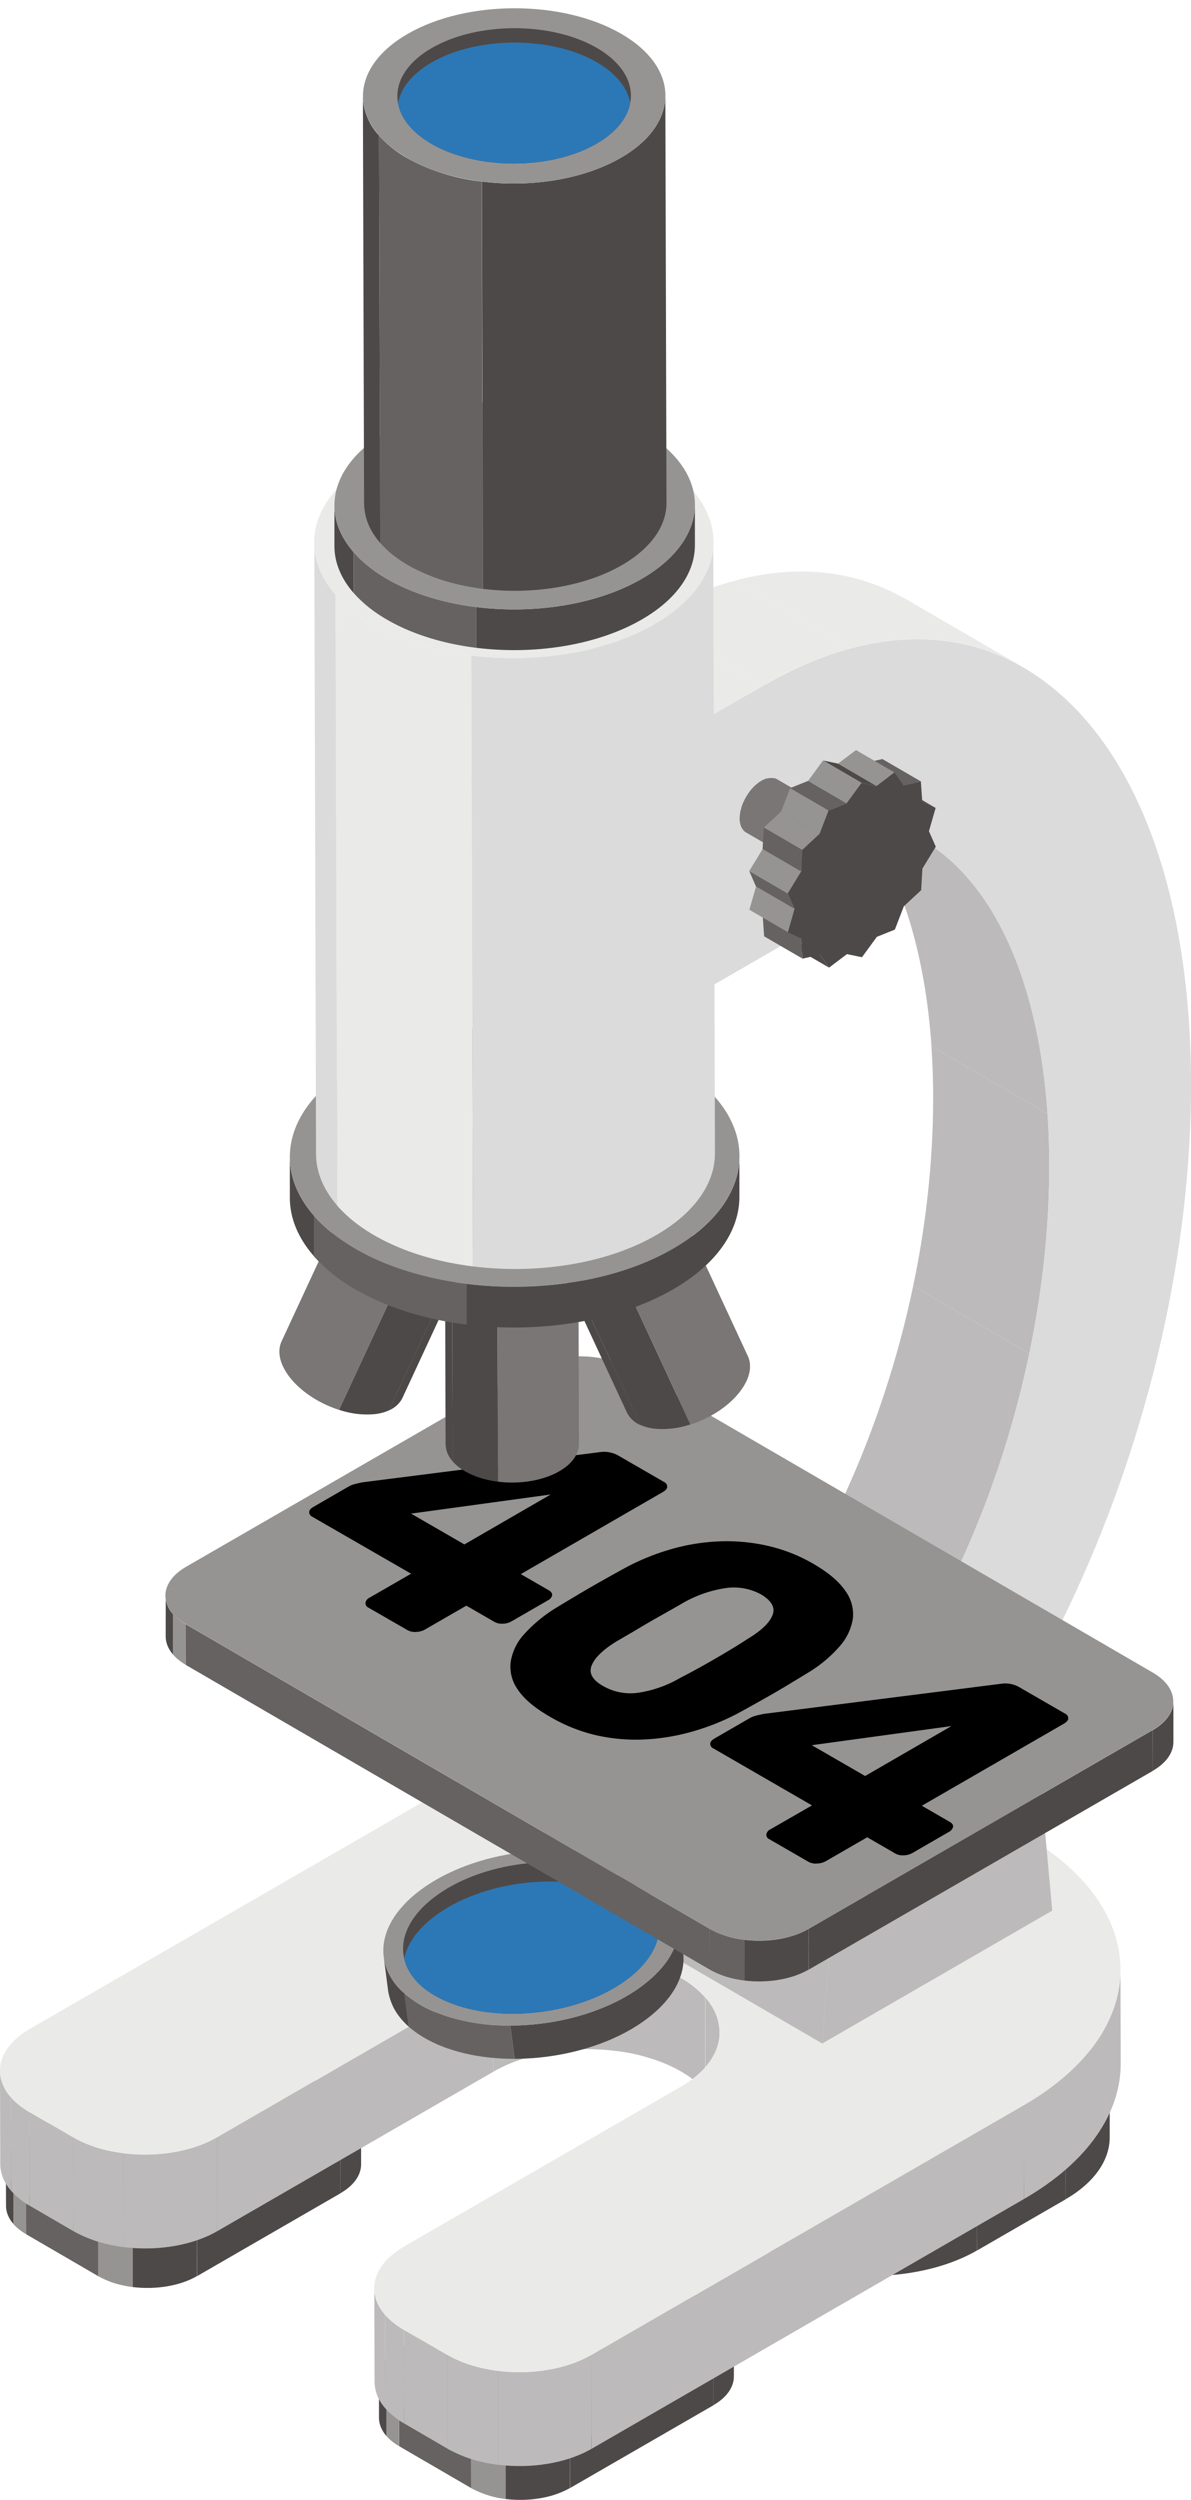 <svg id="Ebene_1" data-name="Ebene 1" xmlns="http://www.w3.org/2000/svg" xmlns:xlink="http://www.w3.org/1999/xlink" width="344.6" height="722.94" viewBox="0 0 344.6 722.94"><defs><clipPath id="clip-path" transform="translate(-8.06 -20.9)"><path d="M214.45,704.68l0,11.78c4-2.29,5.95-5.32,5.95-8.34l0-11.79c0,3-2,6.06-6,8.35" style="fill:none"/></clipPath><clipPath id="clip-path-2" transform="translate(-8.06 -20.9)"><path d="M117.71,720.1c0,3,2,6,5.85,8.22l0-11.78c-3.9-2.25-5.85-5.23-5.85-8.22Z" style="fill:none"/></clipPath><clipPath id="clip-path-3" transform="translate(-8.06 -20.9)"><path d="M144.35,728.65l0,11.78a28.76,28.76,0,0,0,13.94,3.41H159a29,29,0,0,0,14-3.42l0-11.78c-7.9,4.56-20.78,4.56-28.61,0" style="fill:none"/></clipPath><clipPath id="clip-path-4" transform="translate(-8.06 -20.9)"><path d="M106.54,643.39l0,11.78c4-2.3,6-5.32,6-8.35l0-11.78c0,3-2,6.06-6,8.35" style="fill:none"/></clipPath><clipPath id="clip-path-5" transform="translate(-8.06 -20.9)"><path d="M9.8,658.81c0,3,2,6,5.85,8.22l0-11.78C11.72,653,9.78,650,9.77,647Z" style="fill:none"/></clipPath><clipPath id="clip-path-6" transform="translate(-8.06 -20.9)"><path d="M36.44,667.36l0,11.78c7.84,4.55,20.71,4.55,28.61,0l0-11.77c-7.89,4.56-20.76,4.56-28.6,0" style="fill:none"/></clipPath><clipPath id="clip-path-7" transform="translate(-8.06 -20.9)"><path d="M316.33,645.16l0,11.77c8.56-4.94,12.84-11.46,12.82-18l0-11.78c0,6.51-4.26,13-12.82,18" style="fill:none"/></clipPath><clipPath id="clip-path-8" transform="translate(-8.06 -20.9)"><path d="M216.52,654c0,6.42,4.22,12.85,12.61,17.72,16.9,9.83,44.65,9.82,61.65,0l0-11.78c-17,9.82-44.75,9.83-61.65,0-8.39-4.88-12.59-11.29-12.61-17.72Z" style="fill:none"/></clipPath><clipPath id="clip-path-9" transform="translate(-8.06 -20.9)"><path d="M150.73,592.92l.08,27.08c15-8.67,39.48-8.65,54.39,0,7.4,4.3,11.11,10,11.13,15.64l-.08-27.09c0-5.68-3.72-11.34-11.13-15.64s-17.31-6.5-27.17-6.5-19.72,2.16-27.22,6.5" style="fill:none"/></clipPath><clipPath id="clip-path-10" transform="translate(-8.06 -20.9)"><path d="M304.26,629.74l.07,27.09c18.72-10.8,28.06-25.06,28-39.31l-.08-27.09c0,14.24-9.3,28.51-28,39.31" style="fill:none"/></clipPath><clipPath id="clip-path-11" transform="translate(-8.06 -20.9)"><path d="M8.14,646.83c0,4.33,2.85,8.65,8.54,12l-.07-27.09c-5.69-3.31-8.54-7.63-8.55-12Z" style="fill:none"/></clipPath><clipPath id="clip-path-12" transform="translate(-8.06 -20.9)"><path d="M29.24,639.05l.08,27.09c11.45,6.65,30.06,6.65,41.58,0l-.08-27.09c-11.52,6.65-30.13,6.65-41.58,0" style="fill:none"/></clipPath><clipPath id="clip-path-13" transform="translate(-8.06 -20.9)"><path d="M116.44,709.77c0,4.33,2.86,8.65,8.54,12l-.08-27.1c-5.68-3.3-8.53-7.62-8.54-12Z" style="fill:none"/></clipPath><clipPath id="clip-path-14" transform="translate(-8.06 -20.9)"><path d="M137.54,702l.08,27.09c11.45,6.66,30.06,6.66,41.58,0L179.13,702c-11.53,6.65-30.13,6.65-41.59,0" style="fill:none"/></clipPath><clipPath id="clip-path-15" transform="translate(-8.06 -20.9)"><path d="M194.08,595c-15.51,11.78-42.54,15.19-60.39,7.63-8.86-3.76-13.79-9.51-14.6-15.8l1.25,9.64c.81,6.29,5.73,12,14.6,15.8,17.84,7.56,44.87,4.15,60.39-7.63,7.8-5.92,11.2-12.83,10.38-19.2l-1.25-9.64c.82,6.37-2.58,13.28-10.38,19.2" style="fill:none"/></clipPath><clipPath id="clip-path-16" transform="translate(-8.06 -20.9)"><path d="M251.58,252.18c17,16.89,26.36,47.32,26.47,85.71s-9.09,79.56-25.9,115.94c-15.38,33.31-35.27,58.24-56,70.22l33.61,19.53c20.74-12,40.63-36.91,56-70.22,16.81-36.39,26-77.56,25.89-115.94s-9.5-68.82-26.46-85.71a49.19,49.19,0,0,0-9.94-7.72l-33.61-19.53a49.19,49.19,0,0,1,9.94,7.72" style="fill:none"/></clipPath><clipPath id="clip-path-17" transform="translate(-8.06 -20.9)"><path d="M195.22,199.65l33.61,19.53c27.76-16,53.91-17.72,75.33-5.27l-33.6-19.53a60.38,60.38,0,0,0-30.68-8.21c-14,0-29.08,4.48-44.66,13.48" style="fill:none"/></clipPath><clipPath id="clip-path-18" transform="translate(-8.06 -20.9)"><path d="M56,494.15c0,3,2,6,5.86,8.23l0-11.78c-3.9-2.26-5.84-5.24-5.85-8.23Z" style="fill:none"/></clipPath><clipPath id="clip-path-19" transform="translate(-8.06 -20.9)"><path d="M341.57,521.23l0,11.78c4-2.3,6-5.32,6-8.35l0-11.77c0,3-2,6.05-5.95,8.34" style="fill:none"/></clipPath><clipPath id="clip-path-20" transform="translate(-8.06 -20.9)"><path d="M213.41,578.72l0,11.77c7.84,4.56,20.72,4.56,28.61,0l0-11.78c-7.9,4.56-20.78,4.56-28.61,0" style="fill:none"/></clipPath><clipPath id="clip-path-21" transform="translate(-8.06 -20.9)"><path d="M169.76,399.26c-7.56,4.37-19.78,4.37-27.3,0-3.73-2.17-5.6-5-5.61-7.86l.13,47.11c0,2.85,1.88,5.69,5.61,7.86,7.52,4.36,19.74,4.36,27.3,0,3.82-2.2,5.72-5.09,5.71-8l-.13-47.12c0,2.89-1.9,5.77-5.71,8" style="fill:none"/></clipPath><clipPath id="clip-path-22" transform="translate(-8.06 -20.9)"><path d="M202.77,380c-5,7.13-16.14,12.24-24.79,11.42-4.3-.41-7.19-2.2-8.39-4.78l19.84,42.73c1.2,2.58,4.09,4.38,8.38,4.78,8.66.82,19.76-4.29,24.8-11.42,2.54-3.58,3.06-7,1.85-9.61l-19.84-42.74c1.21,2.61.69,6-1.85,9.62" style="fill:none"/></clipPath><clipPath id="clip-path-23" transform="translate(-8.06 -20.9)"><path d="M89.51,408.84c-1.21,2.62-.69,6,1.84,9.63,5.05,7.13,16.15,12.24,24.8,11.42,4.3-.41,7.19-2.21,8.38-4.79l19.84-42.73c-1.19,2.58-4.08,4.37-8.38,4.78-8.65.82-19.75-4.29-24.79-11.42-2.54-3.59-3.06-7-1.85-9.62Z" style="fill:none"/></clipPath><clipPath id="clip-path-24" transform="translate(-8.06 -20.9)"><path d="M202.82,382c-25.49,14.72-66.68,14.71-92,0-12.58-7.31-18.87-16.87-18.9-26.46l0,11.78c0,9.58,6.33,19.15,18.91,26.46,25.31,14.71,66.5,14.72,92,0,12.82-7.41,19.23-17.12,19.2-26.82l0-11.78c0,9.7-6.37,19.42-19.19,26.82" style="fill:none"/></clipPath><clipPath id="clip-path-25" transform="translate(-8.06 -20.9)"><path d="M197.46,201.4c-22.64,13.07-59.22,13.07-81.71,0-11.18-6.5-16.77-15-16.79-23.5l.5,176.68c0,8.51,5.62,17,16.79,23.5,22.49,13.07,59.08,13.07,81.71,0C209.35,371.5,215,362.87,215,354.25l-.5-176.68c0,8.62-5.67,17.25-17.06,23.83" style="fill:none"/></clipPath><clipPath id="clip-path-26" transform="translate(-8.06 -20.9)"><path d="M193.73,188.29c-20.44,11.79-53.45,11.79-73.75,0-10.09-5.86-15.14-13.53-15.16-21.21l0,11.77c0,7.69,5.07,15.35,15.16,21.22,20.3,11.8,53.31,11.8,73.75,0,10.28-5.94,15.41-13.73,15.39-21.52l0-11.77c0,7.78-5.11,15.57-15.39,21.51" style="fill:none"/></clipPath><clipPath id="clip-path-27" transform="translate(-8.06 -20.9)"><path d="M187.66,66.55c-17.14,9.9-44.86,9.9-61.89,0-8.46-4.92-12.69-11.35-12.71-17.79l.34,117.79c0,6.44,4.25,12.87,12.7,17.79,17,9.89,44.75,9.89,61.89,0,8.63-5,12.93-11.52,12.91-18l-.33-117.79c0,6.52-4.29,13.06-12.91,18" style="fill:none"/></clipPath></defs><g id="microscope"><g style="clip-path:url(#clip-path)"><path d="M214.45,704.68l0,11.78c4-2.29,6-5.32,5.95-8.35l0-11.77c0,3-2,6-6,8.34" transform="translate(-8.06 -20.9)" style="fill:#4d4948"/></g><g style="clip-path:url(#clip-path-2)"><path d="M117.68,708.32l0,11.78a8,8,0,0,0,2.17,5.28l0-11.78a8,8,0,0,1-2.16-5.28" transform="translate(-8.06 -20.9)" style="fill:#4d4948"/><path d="M119.84,713.6l0,11.78a14.41,14.41,0,0,0,3.68,2.94l0-11.78a14.47,14.47,0,0,1-3.69-2.94" transform="translate(-8.06 -20.9)" style="fill:#969493"/></g><polygon points="115.5 707.42 136.33 719.53 136.29 707.75 115.47 695.65 115.5 707.42" style="fill:#656261"/><polygon points="164.9 707.75 164.93 719.52 206.43 695.57 206.4 683.78 164.9 707.75" style="fill:#4d4948"/><g style="clip-path:url(#clip-path-3)"><path d="M144.35,728.65l0,11.78a26.7,26.7,0,0,0,10,3.15l0-11.78a26.64,26.64,0,0,1-10-3.15" transform="translate(-8.06 -20.9)" style="fill:#969493"/><path d="M154.35,731.8l0,11.78c6.49.8,13.56-.25,18.6-3.16l0-11.78c-5,2.92-12.11,4-18.61,3.16" transform="translate(-8.06 -20.9)" style="fill:#4d4948"/></g><path d="M123.63,700c-7.9,4.55-7.94,12-.1,16.57l20.82,12.1c7.84,4.55,20.71,4.55,28.61,0l41.49-24c7.9-4.55,8-12,.11-16.57L193.73,676c-7.83-4.55-20.71-4.55-28.61,0Z" transform="translate(-8.06 -20.9)" style="fill:#969493"/><rect width="344.6" height="722.94" style="fill:none"/><g style="clip-path:url(#clip-path-4)"><path d="M106.55,643.39l0,11.78c4-2.29,6-5.32,6-8.35l0-11.77c0,3-2,6.05-6,8.34" transform="translate(-8.06 -20.9)" style="fill:#4d4948"/></g><g style="clip-path:url(#clip-path-5)"><path d="M9.77,647l0,11.78A8.1,8.1,0,0,0,12,664.08l0-11.77A8,8,0,0,1,9.77,647" transform="translate(-8.06 -20.9)" style="fill:#4d4948"/><path d="M11.93,652.31l0,11.77A14.26,14.26,0,0,0,15.65,667l0-11.78a14.47,14.47,0,0,1-3.69-2.94" transform="translate(-8.06 -20.9)" style="fill:#969493"/></g><polygon points="7.56 634.36 7.59 646.13 28.42 658.24 28.38 646.46 7.56 634.36" style="fill:#656261"/><polygon points="56.99 646.45 57.02 658.23 98.52 634.27 98.49 622.5 56.99 646.45" style="fill:#4d4948"/><g style="clip-path:url(#clip-path-6)"><path d="M36.44,667.36l0,11.77a26.7,26.7,0,0,0,10,3.16l0-11.78a26.82,26.82,0,0,1-10-3.15" transform="translate(-8.06 -20.9)" style="fill:#969493"/><path d="M46.44,670.51l0,11.78c6.49.8,13.56-.25,18.6-3.16l0-11.78c-5,2.91-12.11,4-18.61,3.16" transform="translate(-8.06 -20.9)" style="fill:#4d4948"/></g><path d="M15.72,638.68c-7.9,4.56-7.94,12-.1,16.57l20.82,12.11c7.84,4.55,20.71,4.55,28.61,0l41.49-24c7.9-4.56,7.94-12,.11-16.57l-20.82-12.1c-7.84-4.56-20.72-4.56-28.61,0Z" transform="translate(-8.06 -20.9)" style="fill:#969493"/><rect width="344.6" height="722.94" style="fill:none"/><g style="clip-path:url(#clip-path-7)"><path d="M316.33,645.15l0,11.78c8.55-4.94,12.83-11.46,12.81-18l0-11.78c0,6.52-4.26,13-12.82,18" transform="translate(-8.06 -20.9)" style="fill:#4d4948"/></g><polygon points="282.69 639.02 282.73 650.8 308.31 636.03 308.27 624.26 282.69 639.02" style="fill:#4d4948"/><g style="clip-path:url(#clip-path-8)"><path d="M216.49,642.19l0,11.78a17.39,17.39,0,0,0,4.67,11.37l0-11.78a17.35,17.35,0,0,1-4.67-11.37" transform="translate(-8.06 -20.9)" style="fill:#4d4948"/><path d="M221.16,653.56l0,11.78a31.34,31.34,0,0,0,7.94,6.36,57.49,57.49,0,0,0,21.57,6.8l0-11.77a57.56,57.56,0,0,1-21.57-6.81,31.17,31.17,0,0,1-7.94-6.36" transform="translate(-8.06 -20.9)" style="fill:#969493"/><path d="M250.67,666.72l0,11.78c14,1.74,29.23-.53,40.08-6.8l0-11.78c-10.86,6.27-26.09,8.54-40.08,6.8" transform="translate(-8.06 -20.9)" style="fill:#4d4948"/></g><path d="M229.3,624.21c-17,9.82-17.09,25.9-.2,35.71s44.65,9.82,61.65,0l25.58-14.77c17-9.82,17.1-25.89.2-35.71s-44.63-9.82-61.65,0Z" transform="translate(-8.06 -20.9)" style="fill:#969493"/><rect width="344.6" height="722.94" style="fill:none"/><g style="clip-path:url(#clip-path-9)"><path d="M150.73,592.91l.08,27.09c9.58-5.53,23-7.53,35.34-6l-.07-27.09c-12.34-1.53-25.77.47-35.35,6" transform="translate(-8.06 -20.9)" style="fill:#bcbaba"/><path d="M186.08,586.91l.07,27.09a50.71,50.71,0,0,1,19,6,27.76,27.76,0,0,1,7,5.61l-.08-27.09a27.58,27.58,0,0,0-7-5.61,50.66,50.66,0,0,0-19-6" transform="translate(-8.06 -20.9)" style="fill:#bcbaba"/><path d="M212.13,598.53l.08,27.09a15.39,15.39,0,0,1,4.12,10l-.08-27.09a15.29,15.29,0,0,0-4.12-10" transform="translate(-8.06 -20.9)" style="fill:#bcbaba"/></g><g style="clip-path:url(#clip-path-10)"><path d="M304.25,629.74l.08,27.09c18.72-10.8,28.06-25.06,28-39.31l-.08-27.09c0,14.24-9.3,28.51-28,39.31" transform="translate(-8.06 -20.9)" style="fill:#bcbaba"/></g><g style="clip-path:url(#clip-path-11)"><path d="M8.06,619.74l.08,27.09a11.62,11.62,0,0,0,3.14,7.64l-.08-27.09a11.68,11.68,0,0,1-3.14-7.64" transform="translate(-8.06 -20.9)" style="fill:#bcbaba"/><path d="M11.2,627.37l.08,27.09a20.93,20.93,0,0,0,5.4,4.33l-.07-27.09a21.37,21.37,0,0,1-5.41-4.33" transform="translate(-8.06 -20.9)" style="fill:#bcbaba"/></g><polygon points="8.55 610.8 8.63 637.89 21.26 645.24 21.19 618.15 8.55 610.8" style="fill:#bcbaba"/><polygon points="62.77 618.15 62.85 645.24 142.75 599.11 142.67 572.01 62.77 618.15" style="fill:#bcbaba"/><g style="clip-path:url(#clip-path-12)"><path d="M29.24,639.05l.08,27.09a39,39,0,0,0,14.59,4.61l-.07-27.09a39,39,0,0,1-14.6-4.61" transform="translate(-8.06 -20.9)" style="fill:#bcbaba"/><path d="M43.84,643.65l.08,27.1c9.41,1.17,19.64-.37,27-4.62L70.83,639c-7.35,4.24-17.58,5.78-27,4.61" transform="translate(-8.06 -20.9)" style="fill:#bcbaba"/></g><g style="clip-path:url(#clip-path-13)"><path d="M116.36,682.68l.08,27.09a11.58,11.58,0,0,0,3.14,7.63l-.08-27.09a11.63,11.63,0,0,1-3.14-7.63" transform="translate(-8.06 -20.9)" style="fill:#bcbaba"/><path d="M119.5,690.31l.08,27.09a21.49,21.49,0,0,0,5.4,4.33l-.07-27.09a21.37,21.37,0,0,1-5.41-4.33" transform="translate(-8.06 -20.9)" style="fill:#bcbaba"/></g><polygon points="116.85 673.74 116.93 700.83 129.56 708.18 129.49 681.08 116.85 673.74" style="fill:#bcbaba"/><polygon points="171.07 681.09 171.15 708.18 296.27 635.93 296.2 608.84 171.07 681.09" style="fill:#bcbaba"/><path d="M16.74,607.61C5.22,614.26,5.15,625,16.61,631.7l12.64,7.35c11.44,6.65,30.05,6.65,41.57,0l79.91-46.14c15-8.67,39.48-8.66,54.39,0s14.84,22.83-.17,31.5L125,670.55c-11.52,6.65-11.58,17.43-.14,24.09L137.54,702c11.46,6.65,30.07,6.65,41.59,0l125.12-72.24c37.19-21.47,37.38-56.6.44-78.06l-28.05-16.31c-36.94-21.47-97.59-21.47-134.77,0Z" transform="translate(-8.06 -20.9)" style="fill:#eaeae9"/><rect width="344.6" height="722.94" style="fill:none"/><g style="clip-path:url(#clip-path-14)"><path d="M137.54,702l.08,27.09a38.79,38.79,0,0,0,14.59,4.61l-.07-27.09a38.78,38.78,0,0,1-14.6-4.61" transform="translate(-8.06 -20.9)" style="fill:#bcbaba"/><path d="M152.14,706.59l.08,27.09c9.41,1.17,19.64-.36,27-4.61L179.13,702c-7.35,4.24-17.58,5.78-27,4.61" transform="translate(-8.06 -20.9)" style="fill:#bcbaba"/></g><polygon points="243.26 521.56 161.79 474.21 156.43 543.6 237.91 590.95 243.26 521.56" style="fill:#bcbaba"/><polygon points="298.72 489.54 217.25 442.19 161.79 474.21 243.26 521.56 298.72 489.54" style="fill:#dcdcdc"/><polygon points="243.26 521.56 237.91 590.95 304.45 552.53 298.72 489.54 243.26 521.56" style="fill:#bcbaba"/><g style="clip-path:url(#clip-path-15)"><path d="M119.09,586.86l1.25,9.64a17.05,17.05,0,0,0,6,10.51l-1.24-9.64a17,17,0,0,1-6-10.51" transform="translate(-8.06 -20.9)" style="fill:#4d4948"/><path d="M125.05,597.37l1.24,9.64a31.19,31.19,0,0,0,8.65,5.29,56.75,56.75,0,0,0,22,4l-1.24-9.64a56.84,56.84,0,0,1-22-4,31.22,31.22,0,0,1-8.64-5.29" transform="translate(-8.06 -20.9)" style="fill:#656261"/><path d="M155.73,606.68l1.24,9.64c13.89,0,28.47-4.14,38.36-11.65,7.8-5.92,11.2-12.83,10.38-19.2l-1.25-9.64c.83,6.37-2.58,13.28-10.38,19.2-9.89,7.51-24.46,11.62-38.35,11.65" transform="translate(-8.06 -20.9)" style="fill:#4d4948"/></g><path d="M129.47,567.66c-15.51,11.77-13.62,27.44,4.22,35s44.88,4.15,60.39-7.63,13.62-27.44-4.22-35-44.88-4.14-60.39,7.63" transform="translate(-8.06 -20.9)" style="fill:#969493"/><path d="M125,587.23v0c1.09,5,5.28,9.53,12.43,12.54,15.45,6.56,38.86,3.6,52.29-6.6,4.95-3.76,7.86-8,8.77-12.14v0c1.57-7.09-2.69-14-12.43-18.13-15.45-6.56-38.86-3.6-52.28,6.6-7.23,5.47-10.1,11.92-8.78,17.73" transform="translate(-8.06 -20.9)" style="fill:#4d4948"/><path d="M125,587.23v0c1.09,5,5.28,9.53,12.43,12.54,15.45,6.56,38.86,3.6,52.29-6.6,4.95-3.76,7.86-8,8.77-12.14v0c-1.11-5-5.3-9.52-12.43-12.54-15.45-6.54-38.86-3.58-52.28,6.6-5,3.76-7.87,8-8.78,12.14" transform="translate(-8.06 -20.9)" style="fill:#2c78b6"/><rect width="344.6" height="722.94" style="fill:none"/><polygon points="221.69 522.68 188.08 503.15 188.22 550.27 221.82 569.8 221.69 522.68" style="fill:#c6c6c6"/><g style="clip-path:url(#clip-path-16)"><path d="M275.25,264l-33.61-19.53a49.19,49.19,0,0,1,9.94,7.72c14.77,14.72,23.81,39.71,26,71.3L311.15,343c-2.15-31.58-11.19-56.58-26-71.3a48.83,48.83,0,0,0-9.94-7.72" transform="translate(-8.06 -20.9)" style="fill:#bcbaba"/><path d="M311.16,343l-33.61-19.53q.48,7,.5,14.42a266.4,266.4,0,0,1-5.78,54.89l33.61,19.54a266.57,266.57,0,0,0,5.78-54.9q0-7.41-.5-14.42" transform="translate(-8.06 -20.9)" style="fill:#bcbaba"/><path d="M305.88,412.32l-33.61-19.54a285.77,285.77,0,0,1-20.12,61.05c-14.3,30.95-32.48,54.67-51.62,67.48l33.6,19.53c19.14-12.81,37.33-36.53,51.63-67.48a285.87,285.87,0,0,0,20.12-61" transform="translate(-8.06 -20.9)" style="fill:#bcbaba"/><path d="M234.13,540.85l-33.6-19.54q-2.19,1.47-4.39,2.74l33.61,19.53q2.19-1.27,4.38-2.73" transform="translate(-8.06 -20.9)" style="fill:#d5d4d4"/></g><g style="clip-path:url(#clip-path-17)"><path d="M304.16,213.91l-33.6-19.53c-14.73-8.55-31.68-10.44-49.86-5.57l33.6,19.53c18.18-4.86,35.14-3,49.86,5.57" transform="translate(-8.06 -20.9)" style="fill:#eaeae9"/><path d="M254.3,208.34l-33.6-19.53a106.3,106.3,0,0,0-25.48,10.84l33.61,19.53a106.41,106.41,0,0,1,25.47-10.84" transform="translate(-8.06 -20.9)" style="fill:#eaeae9"/></g><polygon points="200.27 212.5 166.66 192.97 166.89 271.14 200.49 290.67 200.27 212.5" style="fill:#c6c6c6"/><polygon points="220.77 198.28 187.16 178.75 166.66 190.59 200.27 210.12 220.77 198.28" style="fill:#eaeae9"/><path d="M208.33,231l.22,78.17,41-23.67-.08-26.6c13.15-1.77,25.4,2.54,35.71,12.8,17,16.9,26.36,47.32,26.46,85.71S302.57,437,285.76,473.36c-15.38,33.31-35.27,58.24-56,70.22l.13,47.12C264.07,571,295.71,532.33,319,482c21.86-47.31,33.81-99.94,33.67-148.21s-12.35-87-34.39-108.91c-23.49-23.39-55.24-25.4-89.43-5.66Z" transform="translate(-8.06 -20.9)" style="fill:#dbdbdb"/><path d="M222.44,259.78a4.75,4.75,0,0,1-.21-.67c0-.17-.06-.34-.09-.52s-.06-.32-.07-.49,0-.35,0-.52a9.27,9.27,0,0,1,.11-1.38l.06-.35c0-.12,0-.23.05-.36s.14-.5.21-.76.05-.24.09-.36c.15-.48.32-1,.52-1.42l.15-.3c.17-.37.35-.73.55-1.09.08-.15.17-.29.26-.44.19-.31.39-.61.59-.91.1-.14.19-.27.3-.41a11.53,11.53,0,0,1,.84-1l.13-.16a11.32,11.32,0,0,1,1.08-1,3.81,3.81,0,0,1,.32-.24c.17-.14.35-.29.53-.41l.51-.31a7,7,0,0,1,.77-.39l.22-.09a5.52,5.52,0,0,1,.53-.18l.14,0,.09,0,.65-.12h.07a5,5,0,0,1,.67,0l.17,0a3.56,3.56,0,0,1,.47.1.55.55,0,0,1,.17,0,2.78,2.78,0,0,1,.56.24l33.6,19.53h0c1.14.65,1.85,2.05,1.86,4.05A13.93,13.93,0,0,1,262,280.73c-1.77,1-3.36,1.1-4.51.42a0,0,0,0,0,0,0l-33.6-19.53a2.87,2.87,0,0,1-.74-.61c-.07-.08-.12-.18-.19-.27a4.65,4.65,0,0,1-.37-.57c-.06-.13-.11-.28-.16-.41m40.28,6,.12-.05-.12.05m2.36-.47.15,0-.14,0Z" transform="translate(-8.06 -20.9)" style="fill:#797675"/><polygon points="270.71 233.64 259.59 227.17 255.71 225.31 266.84 231.78 270.71 233.64" style="fill:#4d4948"/><polygon points="237.24 276.09 226.12 269.63 228.75 273.36 239.87 279.82 237.24 276.09" style="fill:#4d4948"/><polygon points="266.44 225.98 255.31 219.51 250.28 220.65 261.41 227.11 266.44 225.98" style="fill:#656261"/><polygon points="231.82 271.43 220.69 264.96 221.09 270.77 232.21 277.23 231.82 271.43" style="fill:#656261"/><polygon points="258.79 223.38 247.67 216.91 242.47 220.83 253.6 227.29 258.79 223.38" style="fill:#969493"/><polygon points="229.87 262.84 218.75 256.37 216.82 263.1 227.94 269.57 229.87 262.84" style="fill:#969493"/><polygon points="253.6 227.3 242.47 220.83 238.13 219.92 249.26 226.39 253.6 227.3" style="fill:#4d4948"/><polygon points="249.26 226.39 238.13 219.92 233.81 225.83 244.93 232.3 249.26 226.39" style="fill:#969493"/><polygon points="227.92 258.35 216.79 251.88 218.74 256.37 229.87 262.84 227.92 258.35" style="fill:#656261"/><polygon points="231.76 252.03 220.64 245.56 216.79 251.88 227.91 258.35 231.76 252.03" style="fill:#969493"/><polygon points="239.74 234.38 228.62 227.91 226.02 234.66 237.14 241.12 239.74 234.38" style="fill:#969493"/><polygon points="244.93 232.3 233.81 225.83 228.62 227.91 239.74 234.38 244.93 232.3" style="fill:#656261"/><polygon points="237.14 241.12 226.02 234.66 221 239.32 232.13 245.79 237.14 241.12" style="fill:#969493"/><polygon points="249.26 226.39 244.93 232.3 239.74 234.38 237.15 241.12 232.13 245.79 231.77 252.03 227.91 258.35 229.87 262.84 227.95 269.57 231.82 271.43 232.22 277.23 237.24 276.09 239.87 279.83 245.06 275.92 249.4 276.82 253.72 270.91 258.92 268.83 261.51 262.09 266.53 257.42 266.89 251.18 270.75 244.86 268.78 240.37 270.71 233.64 266.84 231.78 266.44 225.98 261.41 227.11 258.79 223.38 253.6 227.29 249.26 226.39" style="fill:#4d4948"/><polygon points="232.13 245.79 221 239.32 220.64 245.56 231.76 252.03 232.13 245.79" style="fill:#656261"/><rect width="344.6" height="722.94" style="fill:none"/><g style="clip-path:url(#clip-path-18)"><path d="M55.93,482.37l0,11.78a8.1,8.1,0,0,0,2.16,5.28l0-11.78a8.07,8.07,0,0,1-2.17-5.28" transform="translate(-8.06 -20.9)" style="fill:#4d4948"/><path d="M58.1,487.65l0,11.78a15,15,0,0,0,3.7,2.95l0-11.78a14.49,14.49,0,0,1-3.69-3" transform="translate(-8.06 -20.9)" style="fill:#969493"/></g><g style="clip-path:url(#clip-path-19)"><path d="M341.57,521.23l0,11.78c4-2.29,6-5.32,6-8.35l0-11.77c0,3-2,6.05-5.95,8.34" transform="translate(-8.06 -20.9)" style="fill:#4d4948"/></g><polygon points="53.74 469.71 53.77 481.48 205.39 569.6 205.35 557.82 53.74 469.71" style="fill:#656261"/><polygon points="233.96 557.81 234 569.59 333.55 512.12 333.51 500.33 233.96 557.81" style="fill:#4d4948"/><rect width="344.6" height="722.94" style="fill:none"/><g style="clip-path:url(#clip-path-20)"><path d="M213.41,578.71l0,11.78a26.52,26.52,0,0,0,10,3.15l0-11.77a26.64,26.64,0,0,1-10-3.16" transform="translate(-8.06 -20.9)" style="fill:#656261"/><path d="M223.41,581.87l0,11.77c6.49.81,13.56-.24,18.6-3.15l0-11.78c-5,2.91-12.11,4-18.61,3.16" transform="translate(-8.06 -20.9)" style="fill:#4d4948"/></g><path d="M61.89,474c-7.9,4.56-8,12-.1,16.57l151.62,88.11c7.84,4.56,20.71,4.56,28.61,0l99.55-57.48c7.9-4.56,7.94-12,.1-16.57L190.06,416.55c-7.85-4.56-20.72-4.56-28.62,0Z" transform="translate(-8.06 -20.9)" style="fill:#969493"/><rect width="344.6" height="722.94" style="fill:none"/><path d="M114.62,485.79a1.37,1.37,0,0,1-.81-1.39,2.05,2.05,0,0,1,1.17-1.47L127,476,98.4,459.52a1.44,1.44,0,0,1-.87-1.35c0-.55.44-1.05,1.22-1.5l10.08-5.82a7.52,7.52,0,0,1,2.07-.82c.74-.19,1.48-.35,2.23-.49l68.5-8.7a8.31,8.31,0,0,1,5.2.92l13.41,7.74a1.44,1.44,0,0,1,.86,1.36c0,.55-.44,1.05-1.22,1.5l-41.14,23.76,8.08,4.66c.73.43,1.05.91,1,1.47a2.23,2.23,0,0,1-1.21,1.44l-10.5,6.06a5.35,5.35,0,0,1-2.6.71,4.5,4.5,0,0,1-2.35-.5l-8.17-4.72-12,6.92a5.47,5.47,0,0,1-2.55.67,4.42,4.42,0,0,1-2.4-.47ZM127,458.62l15.42,8.91,25-14.45Z" transform="translate(-8.06 -20.9)"/><path d="M167.1,517.31q-6.61-3.81-9.26-7.86a11.34,11.34,0,0,1-2-8.09,15.5,15.5,0,0,1,4-8,41.89,41.89,0,0,1,9-7.42c1.85-1.13,4-2.42,6.38-3.84s4.89-2.86,7.43-4.29,4.83-2.7,6.87-3.81a67.6,67.6,0,0,1,12.84-5.13,59.26,59.26,0,0,1,13.76-2.22,53.58,53.58,0,0,1,14,1.27,47.17,47.17,0,0,1,13.37,5.27Q250,477,252.67,481a11.36,11.36,0,0,1,2.15,8A15.75,15.75,0,0,1,251,497a38.36,38.36,0,0,1-8.85,7.45c-1.92,1.17-4.12,2.5-6.6,4s-4.95,2.9-7.42,4.29-4.69,2.62-6.66,3.69a68.7,68.7,0,0,1-12.89,5.16,61.23,61.23,0,0,1-13.78,2.33,52.05,52.05,0,0,1-14-1.15A47.79,47.79,0,0,1,167.1,517.31Zm15.38-8.88A15.89,15.89,0,0,0,193,510.38a34,34,0,0,0,11.85-4.24q3.25-1.67,6.7-3.6c2.29-1.29,4.55-2.59,6.78-3.92s4.24-2.57,6-3.74q5.75-3.42,7.19-6.75T228.29,482a16.42,16.42,0,0,0-10.56-1.8A35.37,35.37,0,0,0,206,484.27c-1.91,1.11-4,2.3-6.3,3.59s-4.55,2.59-6.78,3.92-4.38,2.58-6.43,3.76q-5.85,3.6-7.21,6.92C178.33,504.67,179.41,506.67,182.48,508.43Z" transform="translate(-8.06 -20.9)"/><path d="M230.61,552.75a1.35,1.35,0,0,1-.81-1.38A2,2,0,0,1,231,549.9L243,543l-28.56-16.49a1.43,1.43,0,0,1-.87-1.36c0-.55.44-1,1.22-1.5l10.07-5.81a7.74,7.74,0,0,1,2.08-.83c.74-.18,1.48-.34,2.22-.49l68.51-8.69a8.19,8.19,0,0,1,5.2.92l13.41,7.74a1.45,1.45,0,0,1,.86,1.36c0,.55-.44,1-1.22,1.5l-41.14,23.75,8.08,4.67c.73.42,1.05.91.95,1.46a2.24,2.24,0,0,1-1.22,1.45l-10.49,6.06a5.35,5.35,0,0,1-2.6.7,4.38,4.38,0,0,1-2.35-.5l-8.17-4.72-12,6.92a5.43,5.43,0,0,1-2.54.67,4.34,4.34,0,0,1-2.4-.46Zm12.33-27.16,15.43,8.91,25-14.45Z" transform="translate(-8.06 -20.9)"/><g style="clip-path:url(#clip-path-21)"><path d="M136.85,391.41l.13,47.11a7.68,7.68,0,0,0,2.07,5l-.14-47.11a7.64,7.64,0,0,1-2.06-5" transform="translate(-8.06 -20.9)" style="fill:#4d4948"/><path d="M138.91,396.43l.14,47.11a13.9,13.9,0,0,0,3.54,2.84,25.38,25.38,0,0,0,9.58,3L152,402.29a25.38,25.38,0,0,1-9.57-3,14.18,14.18,0,0,1-3.55-2.84" transform="translate(-8.06 -20.9)" style="fill:#4d4948"/><path d="M152,402.29l.14,47.11c6.18.77,12.9-.24,17.72-3,3.82-2.2,5.72-5.09,5.71-8l-.14-47.12c0,2.88-1.89,5.77-5.7,8-4.82,2.79-11.54,3.8-17.73,3" transform="translate(-8.06 -20.9)" style="fill:#797675"/></g><path d="M142.55,383.45c-7.57,4.36-7.61,11.45-.09,15.82s19.73,4.36,27.3,0,7.62-11.45.1-15.81-19.75-4.37-27.31,0" transform="translate(-8.06 -20.9)" style="fill:#969493"/><rect width="344.6" height="722.94" style="fill:none"/><g style="clip-path:url(#clip-path-22)"><path d="M169.59,386.62l19.84,42.73a7.67,7.67,0,0,0,4,3.69L173.56,390.3a7.65,7.65,0,0,1-4-3.68" transform="translate(-8.06 -20.9)" style="fill:#4d4948"/><path d="M173.56,390.3,193.4,433a14.18,14.18,0,0,0,4.41,1.09,25.42,25.42,0,0,0,10-1.26L188,390.14a25.79,25.79,0,0,1-10,1.26,13.9,13.9,0,0,1-4.41-1.1" transform="translate(-8.06 -20.9)" style="fill:#4d4948"/><path d="M188,390.14l19.84,42.73c5.94-1.89,11.61-5.61,14.82-10.16,2.54-3.59,3.06-7,1.85-9.62l-19.84-42.73c1.21,2.61.69,6-1.85,9.62-3.21,4.54-8.88,8.27-14.82,10.16" transform="translate(-8.06 -20.9)" style="fill:#797675"/></g><path d="M171.44,377c-5,7.14-2.12,13.57,6.54,14.4s19.75-4.29,24.79-11.42,2.12-13.59-6.53-14.41-19.75,4.3-24.8,11.43" transform="translate(-8.06 -20.9)" style="fill:#969493"/><rect width="344.6" height="722.94" style="fill:none"/><g style="clip-path:url(#clip-path-23)"><path d="M144.37,382.37l-19.83,42.74a7.65,7.65,0,0,1-4,3.68l19.84-42.73a7.64,7.64,0,0,0,4-3.69" transform="translate(-8.06 -20.9)" style="fill:#4d4948"/><path d="M140.41,386.06l-19.84,42.73a13.64,13.64,0,0,1-4.42,1.09,25.39,25.39,0,0,1-10-1.26L126,385.89a25.35,25.35,0,0,0,10,1.26,14.18,14.18,0,0,0,4.42-1.09" transform="translate(-8.06 -20.9)" style="fill:#4d4948"/><path d="M126,385.89l-19.84,42.73c-5.94-1.88-11.61-5.61-14.82-10.16-2.54-3.59-3.06-7-1.85-9.62l19.84-42.73c-1.21,2.61-.69,6,1.85,9.62,3.21,4.55,8.89,8.27,14.82,10.16" transform="translate(-8.06 -20.9)" style="fill:#797675"/></g><path d="M142.53,372.76c5,7.13,2.12,13.57-6.54,14.39s-19.75-4.29-24.79-11.42-2.12-13.58,6.53-14.41,19.76,4.3,24.8,11.44" transform="translate(-8.06 -20.9)" style="fill:#969493"/><rect width="344.6" height="722.94" style="fill:none"/><g style="clip-path:url(#clip-path-24)"><path d="M91.92,355.53l0,11.78c0,5.8,2.34,11.6,7,16.89l0-11.78c-4.62-5.29-6.93-11.09-7-16.89" transform="translate(-8.06 -20.9)" style="fill:#4d4948"/><path d="M98.87,372.42l0,11.78a47,47,0,0,0,12,9.57c9.17,5.33,20.43,8.73,32.27,10.2l0-11.78c-11.84-1.47-23.1-4.87-32.28-10.2a47.12,47.12,0,0,1-11.95-9.57" transform="translate(-8.06 -20.9)" style="fill:#656261"/><path d="M143.1,392.19l0,11.78c20.83,2.58,43.46-.82,59.71-10.2,12.82-7.41,19.22-17.12,19.19-26.82l0-11.78c0,9.7-6.37,19.42-19.19,26.82-16.25,9.38-38.89,12.78-59.72,10.2" transform="translate(-8.06 -20.9)" style="fill:#4d4948"/></g><path d="M111.12,328.7c-25.49,14.72-25.61,38.58-.3,53.29s66.51,14.72,92,0,25.6-38.57.29-53.28-66.51-14.72-92,0" transform="translate(-8.06 -20.9)" style="fill:#969493"/><rect width="344.6" height="722.94" style="fill:none"/><g style="clip-path:url(#clip-path-25)"><path d="M99,177.9l.5,176.68c0,5.15,2.07,10.3,6.17,15l-.5-176.68c-4.1-4.7-6.16-9.85-6.17-15" transform="translate(-8.06 -20.9)" style="fill:#dbdbdb"/><path d="M105.13,192.9l.5,176.68a41.88,41.88,0,0,0,10.62,8.5c8.15,4.73,18.15,7.76,28.67,9.06l-.5-176.68c-10.52-1.31-20.52-4.32-28.67-9.06a41.88,41.88,0,0,1-10.62-8.5" transform="translate(-8.06 -20.9)" style="fill:#eaeae9"/><path d="M144.42,210.46l.5,176.68c18.51,2.3,38.61-.73,53-9.06,11.39-6.57,17.08-15.21,17-23.83l-.49-176.68c0,8.62-5.67,17.25-17.06,23.83-14.43,8.33-34.53,11.35-53,9.06" transform="translate(-8.06 -20.9)" style="fill:#dbdbdb"/></g><path d="M116,154.07c-22.63,13.07-22.75,34.25-.26,47.33s59.07,13.07,81.71,0,22.76-34.26.27-47.33-59.08-13.07-81.72,0" transform="translate(-8.06 -20.9)" style="fill:#eaeae9"/><rect width="344.6" height="722.94" style="fill:none"/><g style="clip-path:url(#clip-path-26)"><path d="M104.82,167.08l0,11.77c0,4.65,1.86,9.3,5.56,13.54l0-11.78c-3.7-4.24-5.56-8.88-5.57-13.53" transform="translate(-8.06 -20.9)" style="fill:#4d4948"/><path d="M110.39,180.61l0,11.78a37.82,37.82,0,0,0,9.59,7.67c7.36,4.28,16.38,7,25.88,8.18l0-11.78c-9.49-1.17-18.51-3.9-25.87-8.17a38.06,38.06,0,0,1-9.59-7.68" transform="translate(-8.06 -20.9)" style="fill:#656261"/><path d="M145.86,196.46l0,11.78c16.7,2.07,34.84-.65,47.87-8.18,10.28-5.93,15.42-13.72,15.39-21.5l0-11.78c0,7.78-5.12,15.57-15.39,21.51-13,7.52-31.18,10.25-47.87,8.17" transform="translate(-8.06 -20.9)" style="fill:#4d4948"/></g><path d="M120.22,145.57c-20.43,11.8-20.54,30.92-.24,42.72s53.31,11.79,73.75,0,20.54-30.92.24-42.72-53.33-11.79-73.75,0" transform="translate(-8.06 -20.9)" style="fill:#969493"/><rect width="344.6" height="722.94" style="fill:none"/><g style="clip-path:url(#clip-path-27)"><path d="M113.06,48.76l.34,117.79a17.26,17.26,0,0,0,4.67,11.35l-.33-117.78a17.31,17.31,0,0,1-4.68-11.36" transform="translate(-8.06 -20.9)" style="fill:#4d4948"/><path d="M117.74,60.12l.33,117.79a31.83,31.83,0,0,0,8,6.43,57.89,57.89,0,0,0,21.7,6.86l-.33-117.79a57.94,57.94,0,0,1-21.71-6.86,31.77,31.77,0,0,1-8-6.43" transform="translate(-8.06 -20.9)" style="fill:#656261"/><path d="M147.48,73.41l.34,117.79c14,1.73,29.24-.55,40.17-6.86,8.63-5,12.93-11.52,12.91-18l-.33-117.79c0,6.52-4.29,13.06-12.91,18-10.93,6.31-26.16,8.6-40.18,6.86" transform="translate(-8.06 -20.9)" style="fill:#4d4948"/></g><path d="M126,30.71c-17.14,9.89-17.24,25.94-.21,35.84s44.75,9.89,61.89,0,17.22-25.95.19-35.84-44.73-9.9-61.87,0" transform="translate(-8.06 -20.9)" style="fill:#969493"/><path d="M123.22,50.76c.77,4.28,4,8.43,9.61,11.71,13.17,7.64,34.56,7.64,47.81,0,5.73-3.31,9-7.5,9.77-11.81,1.06-5.66-2.15-11.53-9.62-15.88-13.15-7.64-34.55-7.64-47.8,0-7.56,4.37-10.82,10.29-9.77,16" transform="translate(-8.06 -20.9)" style="fill:#4d4948"/><path d="M123.22,50.76c.77,4.28,4,8.43,9.61,11.71,13.17,7.64,34.56,7.64,47.81,0,5.73-3.31,9-7.5,9.77-11.81-.76-4.28-4-8.44-9.62-11.72-13.15-7.64-34.55-7.64-47.8,0-5.72,3.31-9,7.5-9.77,11.82" transform="translate(-8.06 -20.9)" style="fill:#2c78b6"/><rect width="344.6" height="722.94" style="fill:none"/></g></svg>